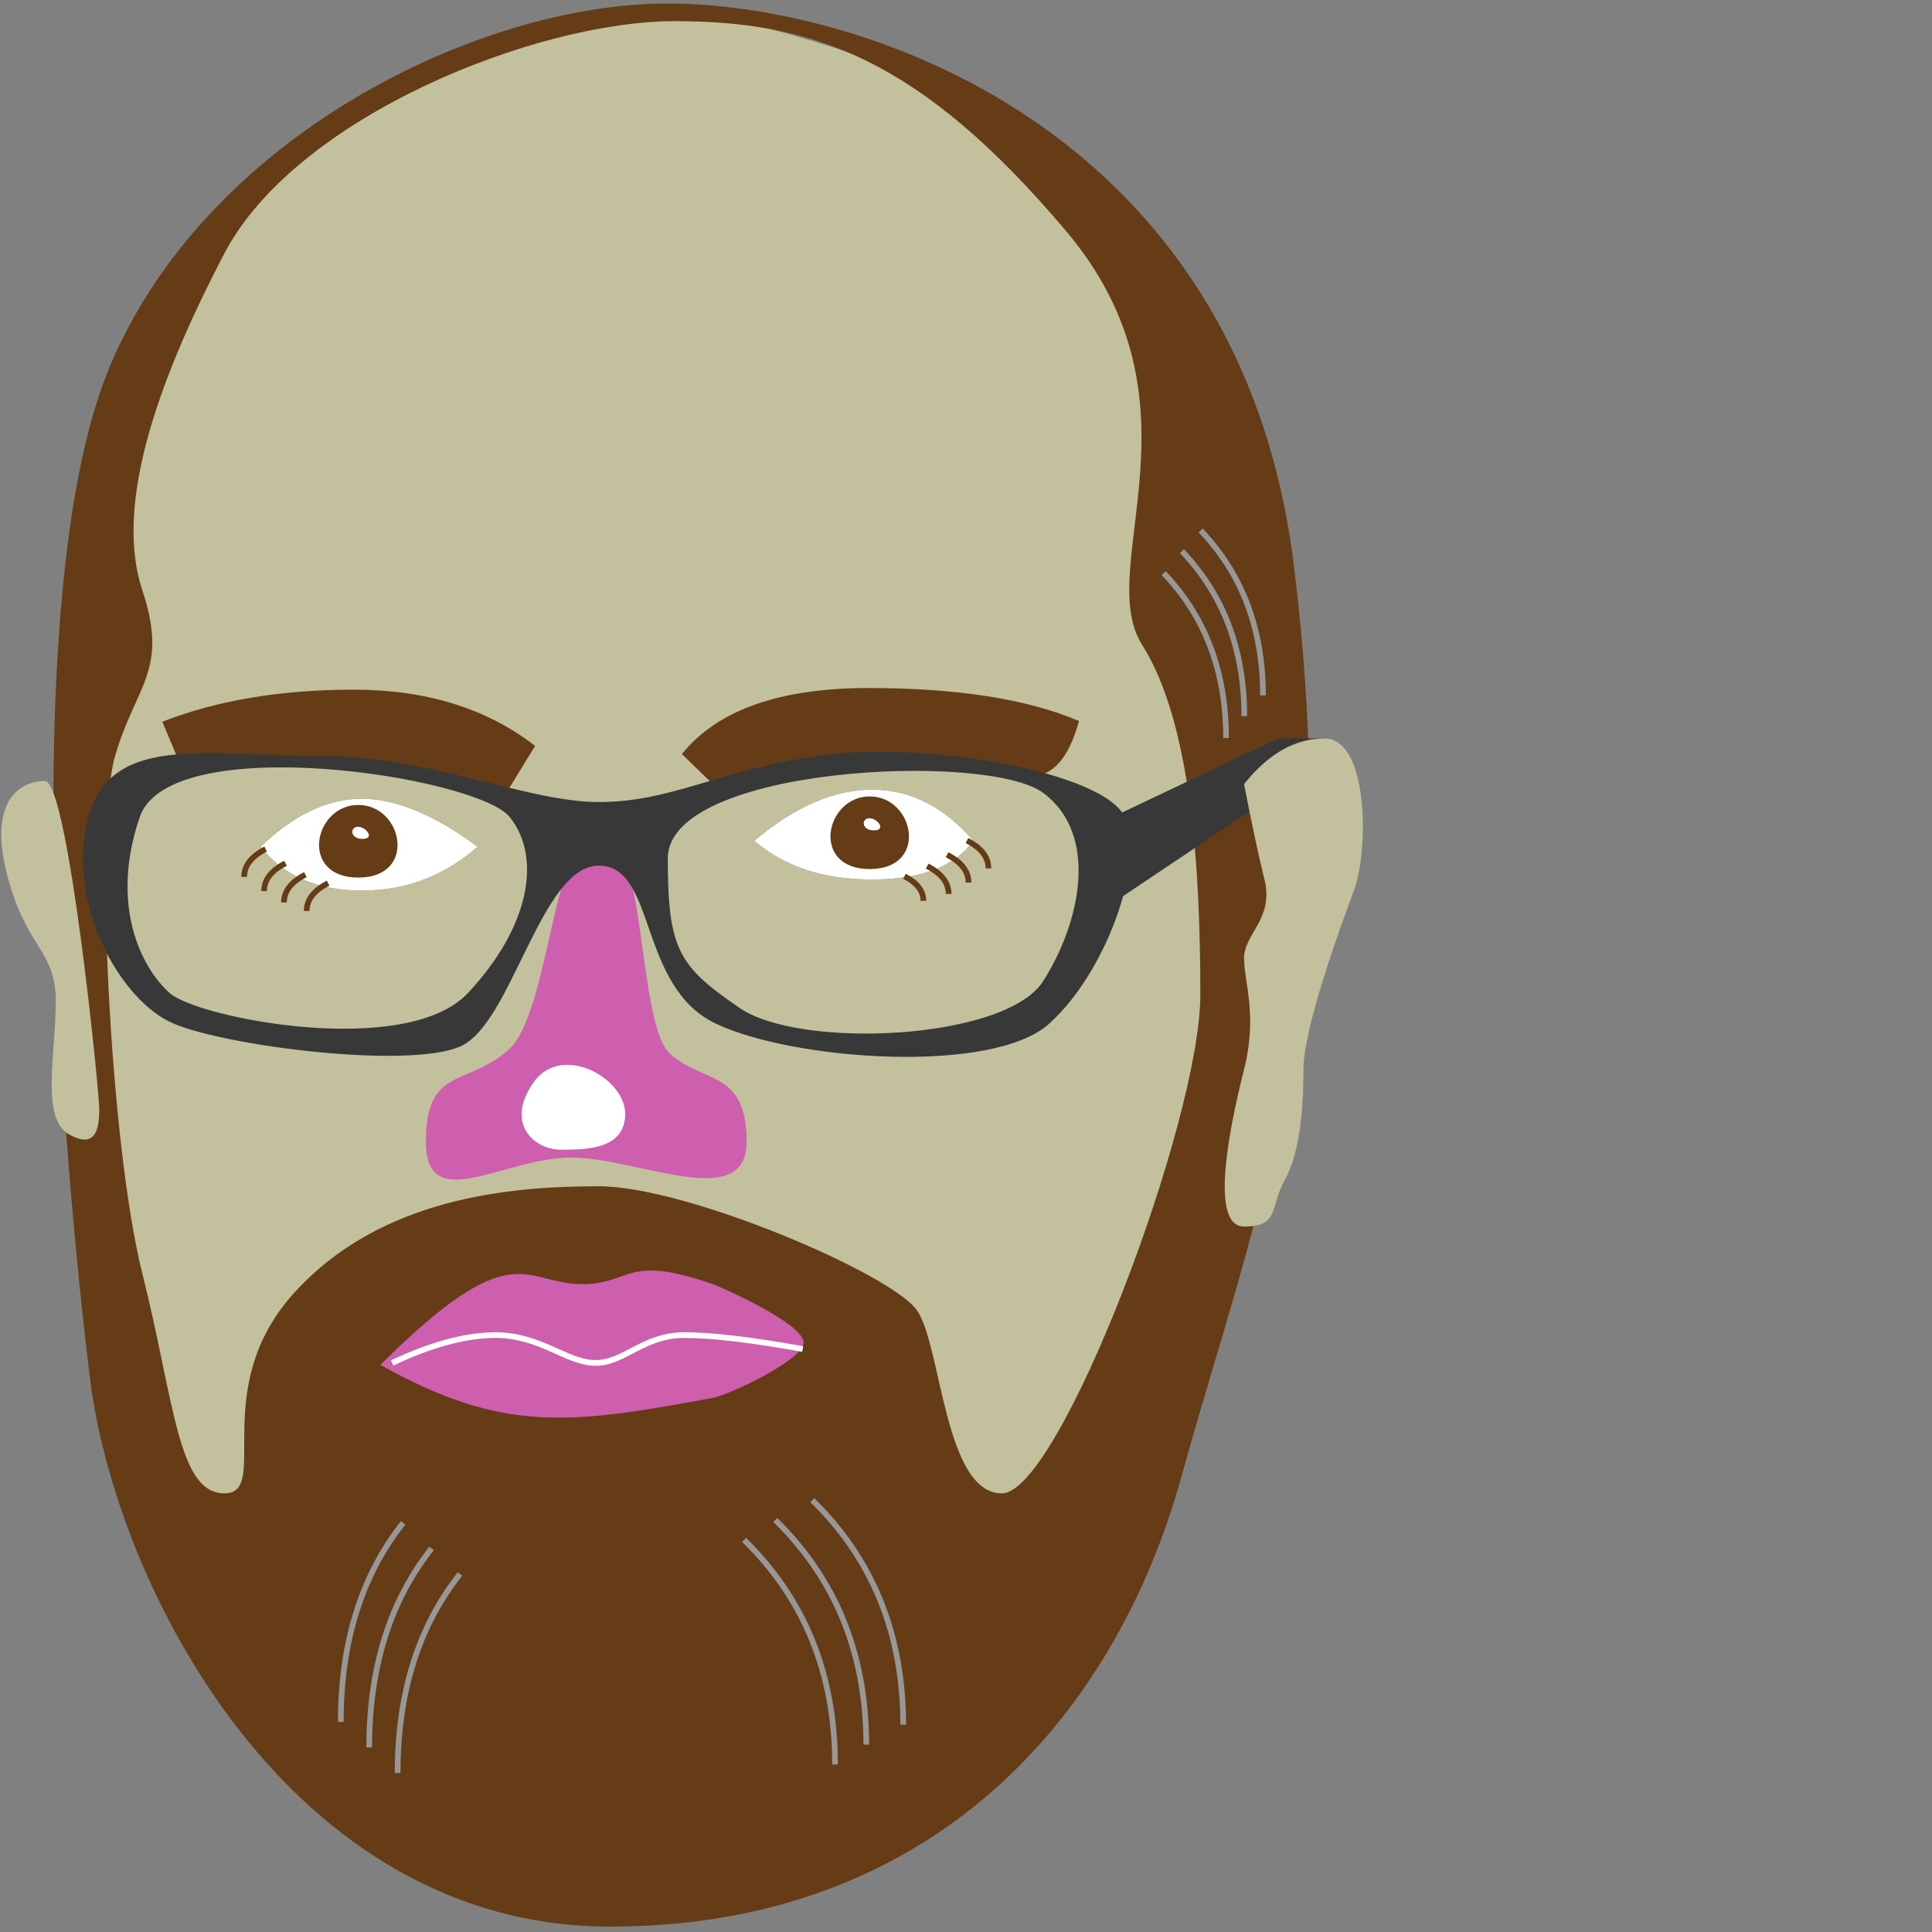 <svg xmlns="http://www.w3.org/2000/svg" width="340" height="340" viewBox="0 0 340 340">
  <rect x="0" y="0" width="340" height="340" fill="#808080" stroke="none"/>
  <g fill="none" fill-rule="evenodd">
    <path fill="#FFF" fill-rule="nonzero" d="M45.859,149.02 C51.704,143.384 57.637,140.566 63.656,140.566 C69.676,140.566 76.471,143.384 84.043,149.02 C78.208,154.16 71.413,156.73 63.656,156.73 C55.9,156.73 49.967,154.16 45.859,149.02 Z M132.75,147.969 C139.842,141.967 146.751,138.967 153.475,138.967 C160.199,138.967 166.139,141.967 171.297,147.969 C167.977,152.512 162.036,154.783 153.475,154.783 C144.913,154.783 138.005,152.512 132.75,147.969 Z"/>
    <g fill-rule="nonzero" transform="translate(56 140)">
      <path fill="#663C16" d="M7.055,1.658 C-0.822,1.658 -3.395,14.438 7.055,14.438 C17.504,14.438 14.932,1.658 7.055,1.658 Z M7.003,5.5 C8.452,5.5 10.043,7.63 7.799,7.63 C5.555,7.63 5.555,5.5 7.003,5.5 Z"/>
      <path fill="#663C16" d="M97.055,0.158 C89.178,0.158 86.605,12.938 97.055,12.938 C107.504,12.938 104.932,0.158 97.055,0.158 Z M97.003,4 C98.452,4 100.043,6.13 97.799,6.13 C95.555,6.13 95.555,4 97.003,4 Z"/>
    </g>
    <path fill="#C3C09D" fill-rule="nonzero" d="M117.895,1 C167.4,10.953 197.426,28.758 207.973,54.414 C218.52,80.07 223.714,108.539 223.555,139.82 C220.852,185.901 215.658,218.957 207.973,238.988 C196.445,269.035 184.277,333.027 111.855,333.027 C39.434,333.027 29.191,272.016 23.547,238.988 C19.784,216.97 17.268,183.914 16,139.82 C17.75,102.758 24.607,72.107 36.57,47.867 C48.534,23.628 75.642,8.005 117.895,1 Z M45.859,149.02 C49.967,154.16 55.9,156.73 63.656,156.73 C71.413,156.73 78.208,154.16 84.043,149.02 C76.471,143.384 69.676,140.566 63.656,140.566 C57.637,140.566 51.704,143.384 45.859,149.02 Z M132.75,147.969 C138.005,152.512 144.913,154.783 153.475,154.783 C162.036,154.783 167.977,152.512 171.297,147.969 C166.139,141.967 160.199,138.967 153.475,138.967 C146.751,138.967 139.842,141.967 132.75,147.969 Z"/>
    <path fill="#CE5FAE" fill-rule="nonzero" d="M105.484,146.406 C96.984,146.406 96.93,178.398 89.364,184.863 C81.798,191.328 74.955,187.783 74.955,200.93 C74.955,214.076 88.656,203.715 100.469,203.715 C112.281,203.715 131.387,213.484 131.387,200.93 C131.387,188.375 124.015,190.749 117.999,185.517 C111.984,180.285 113.984,146.406 105.484,146.406 Z"/>
    <path fill="#663C16" fill-rule="nonzero" d="M19.26,64.652 C36.127,24.16 84.026,0.619 117.539,0.619 C151.052,0.619 218.199,22.075 227.713,99.59 C237.227,177.104 219.861,216.373 208.006,259.537 C196.15,302.701 163.625,339.053 107.379,339.053 C51.133,339.053 20.412,279.422 15.842,242.611 C11.271,205.801 2.393,105.145 19.26,64.652 Z M51.752,227.539 C66.998,210.695 89.869,208.762 105.395,208.762 C120.92,208.762 157.133,224.273 161.424,230.672 C165.715,237.07 166.215,262.805 176.322,262.805 C186.43,262.805 211.24,197.367 211.24,175.051 C211.24,152.734 209.642,127.144 200.993,113.476 C192.345,99.808 213.182,70.881 187.542,40.571 C161.902,10.262 143.055,3.723 118.725,3.723 C94.395,3.723 52.088,20.506 39.488,44.598 C26.889,68.689 20.293,89.516 25.045,103.857 C29.797,118.199 23.775,120.59 20.193,133.264 C16.611,145.938 19.395,201.652 25.045,224.102 C30.695,246.551 31.238,262.805 39.488,262.805 C47.738,262.805 36.506,244.383 51.752,227.539 Z"/>
    <path fill="#CE5FAE" fill-rule="nonzero" d="M102.422,225.988 C111.225,225.988 109.958,220.596 125.418,225.988 C127.061,226.561 141.663,233.034 141.424,236.354 C141.206,239.371 128.417,245.451 125.418,246.008 C100.202,250.692 88.494,252.24 66.951,240.193 C90.412,216.797 92.238,225.988 102.422,225.988 Z"/>
    <path stroke="#FFF" d="M69,239.851 C75.927,236.586 82.007,234.953 87.24,234.953 C95.09,234.953 99.759,239.851 104.809,239.851 C109.859,239.851 113.241,234.953 120.443,234.953 C125.244,234.953 132.183,235.769 141.262,237.402"/>
    <path fill="#663C16" fill-rule="nonzero" d="M94.172 131.269C85.674 124.669 75.026 121.369 62.227 121.369 49.427 121.369 38.207 123.251 28.567 127.014L32.461 136.271C42.522 134.872 51.777 134.172 60.227 134.172 68.676 134.172 77.967 136.504 88.1 141.168L94.172 131.269zM120 132.699C126.247 124.953 137.188 121.08 152.82 121.08 168.453 121.08 180.81 123.017 189.891 126.89 188.103 133.351 185.305 136.582 181.496 136.582 175.783 136.582 167.199 132.699 156.119 132.699 148.732 132.699 139.176 135.111 127.449 139.934L120 132.699z"/>
    <polygon fill="#383838" fill-rule="nonzero" points="196.229 143.578 224.938 129.953 233.051 129.953 233.051 133.975 196.229 158.648"/>
    <g fill-rule="nonzero" stroke="#663C16" transform="translate(42.417 149)">
      <path d="M4.328.421C1.812 1.713.555 3.346.555 5.318M7.828 2.921C5.312 4.213 4.055 5.846 4.055 7.818M11.328 4.921C8.812 6.213 7.555 7.846 7.555 9.818M15.328 6.421C12.812 7.713 11.555 9.346 11.555 11.318"/>
    </g>
    <g fill-rule="nonzero" stroke="#663C16" transform="matrix(-1 0 0 1 174.5 147.5)">
      <path d="M4.328.421C1.812 1.713.555 3.346.555 5.318M7.828 2.921C5.312 4.213 4.055 5.846 4.055 7.818M11.328 4.921C8.812 6.213 7.555 7.846 7.555 9.818M15.328 6.71C13.109 7.85 12 9.29 12 11.029"/>
    </g>
    <path fill="#C3C09D" fill-rule="nonzero" d="M218.938 137.995C223.197 132.636 227.918 129.957 233.101 129.957 240.875 129.957 240.901 149.704 238.265 156.735 235.628 163.767 229.389 181.058 229.389 188.175 229.389 195.292 228.743 202.892 226.09 207.682 223.437 212.472 225.207 215.852 218.938 215.852 212.668 215.852 216.528 197.758 218.938 188.175 221.347 178.592 218.938 172.933 218.938 168.616 218.938 164.3 224.226 161.725 222.53 154.805 221.4 150.191 220.202 144.588 218.938 137.995zM7.913 137.438C3.834 137.438-2.147 140.51 1.206 153.748 4.56 166.986 9.814 167.048 9.814 176.246 9.814 185.444 7.145 196.771 12.113 199.607 17.082 202.444 17.468 198.222 17.468 195.121 17.468 192.021 11.992 137.438 7.913 137.438z"/>
    <path fill="#383838" fill-rule="nonzero" d="M105.381,141.145 C118.131,141.145 126.006,135.699 143.996,132.994 C161.986,130.289 194.551,135.699 198.01,143.936 C201.469,152.172 194.551,171.211 184.639,180.156 C174.727,189.102 139.822,186.682 126.006,180.156 C112.189,173.631 115.598,152.338 105.381,152.338 C95.164,152.338 90.102,180.156 81.018,184.152 C71.934,188.148 40.098,184.152 30.59,180.156 C21.082,176.16 11.531,158.758 15.52,143.936 C19.508,129.113 35.973,132.994 55.832,132.994 C75.691,132.994 92.631,141.145 105.381,141.145 Z M24.58,143.811 C19.291,159.314 24.869,170.338 29.869,174.766 C34.869,179.193 71.486,186.332 82.338,174.766 C93.189,163.199 95.396,150.963 89.729,143.811 C84.061,136.658 29.869,128.307 24.58,143.811 Z M117.52,151.041 C117.52,167.234 119.496,170.061 130.17,177.391 C140.844,184.721 176.945,183.066 183.574,172.674 C190.203,162.281 193.426,146.828 183.574,139.523 C173.723,132.219 117.52,134.848 117.52,151.041 Z"/>
    <path fill="#FFF" fill-rule="nonzero" d="M93.742,190.682 C88.818,198.006 94.238,202.322 98.666,202.322 C103.094,202.322 110.023,202.322 110.023,196.002 C110.023,189.682 98.666,183.357 93.742,190.682 Z"/>
    <path stroke="#979797" d="M204.791 100.855C212.107 108.518 215.766 118.194 215.766 129.883M208 97C215.316 104.663 218.975 114.339 218.975 126.027"/>
    <path stroke="#979797" d="M59.975,268 C67.291,277.247 70.949,288.922 70.949,303.027" transform="matrix(-1 0 0 1 130.924 0)"/>
    <path stroke="#979797" d="M130.949 271C141.616 281.435 146.949 294.61 146.949 310.527M136.449 267.5C147.116 277.935 152.449 291.11 152.449 307.027M142.949 264C153.616 274.435 158.949 287.61 158.949 303.527"/>
    <path stroke="#979797" d="M64.975,272.5 C72.291,281.747 75.949,293.422 75.949,307.527" transform="matrix(-1 0 0 1 140.924 0)"/>
    <path stroke="#979797" d="M69.975,277 C77.291,286.247 80.949,297.922 80.949,312.027" transform="matrix(-1 0 0 1 150.924 0)"/>
    <path stroke="#979797" d="M211.291,93.355 C218.607,101.018 222.266,110.694 222.266,122.383"/>
  </g>
</svg>
